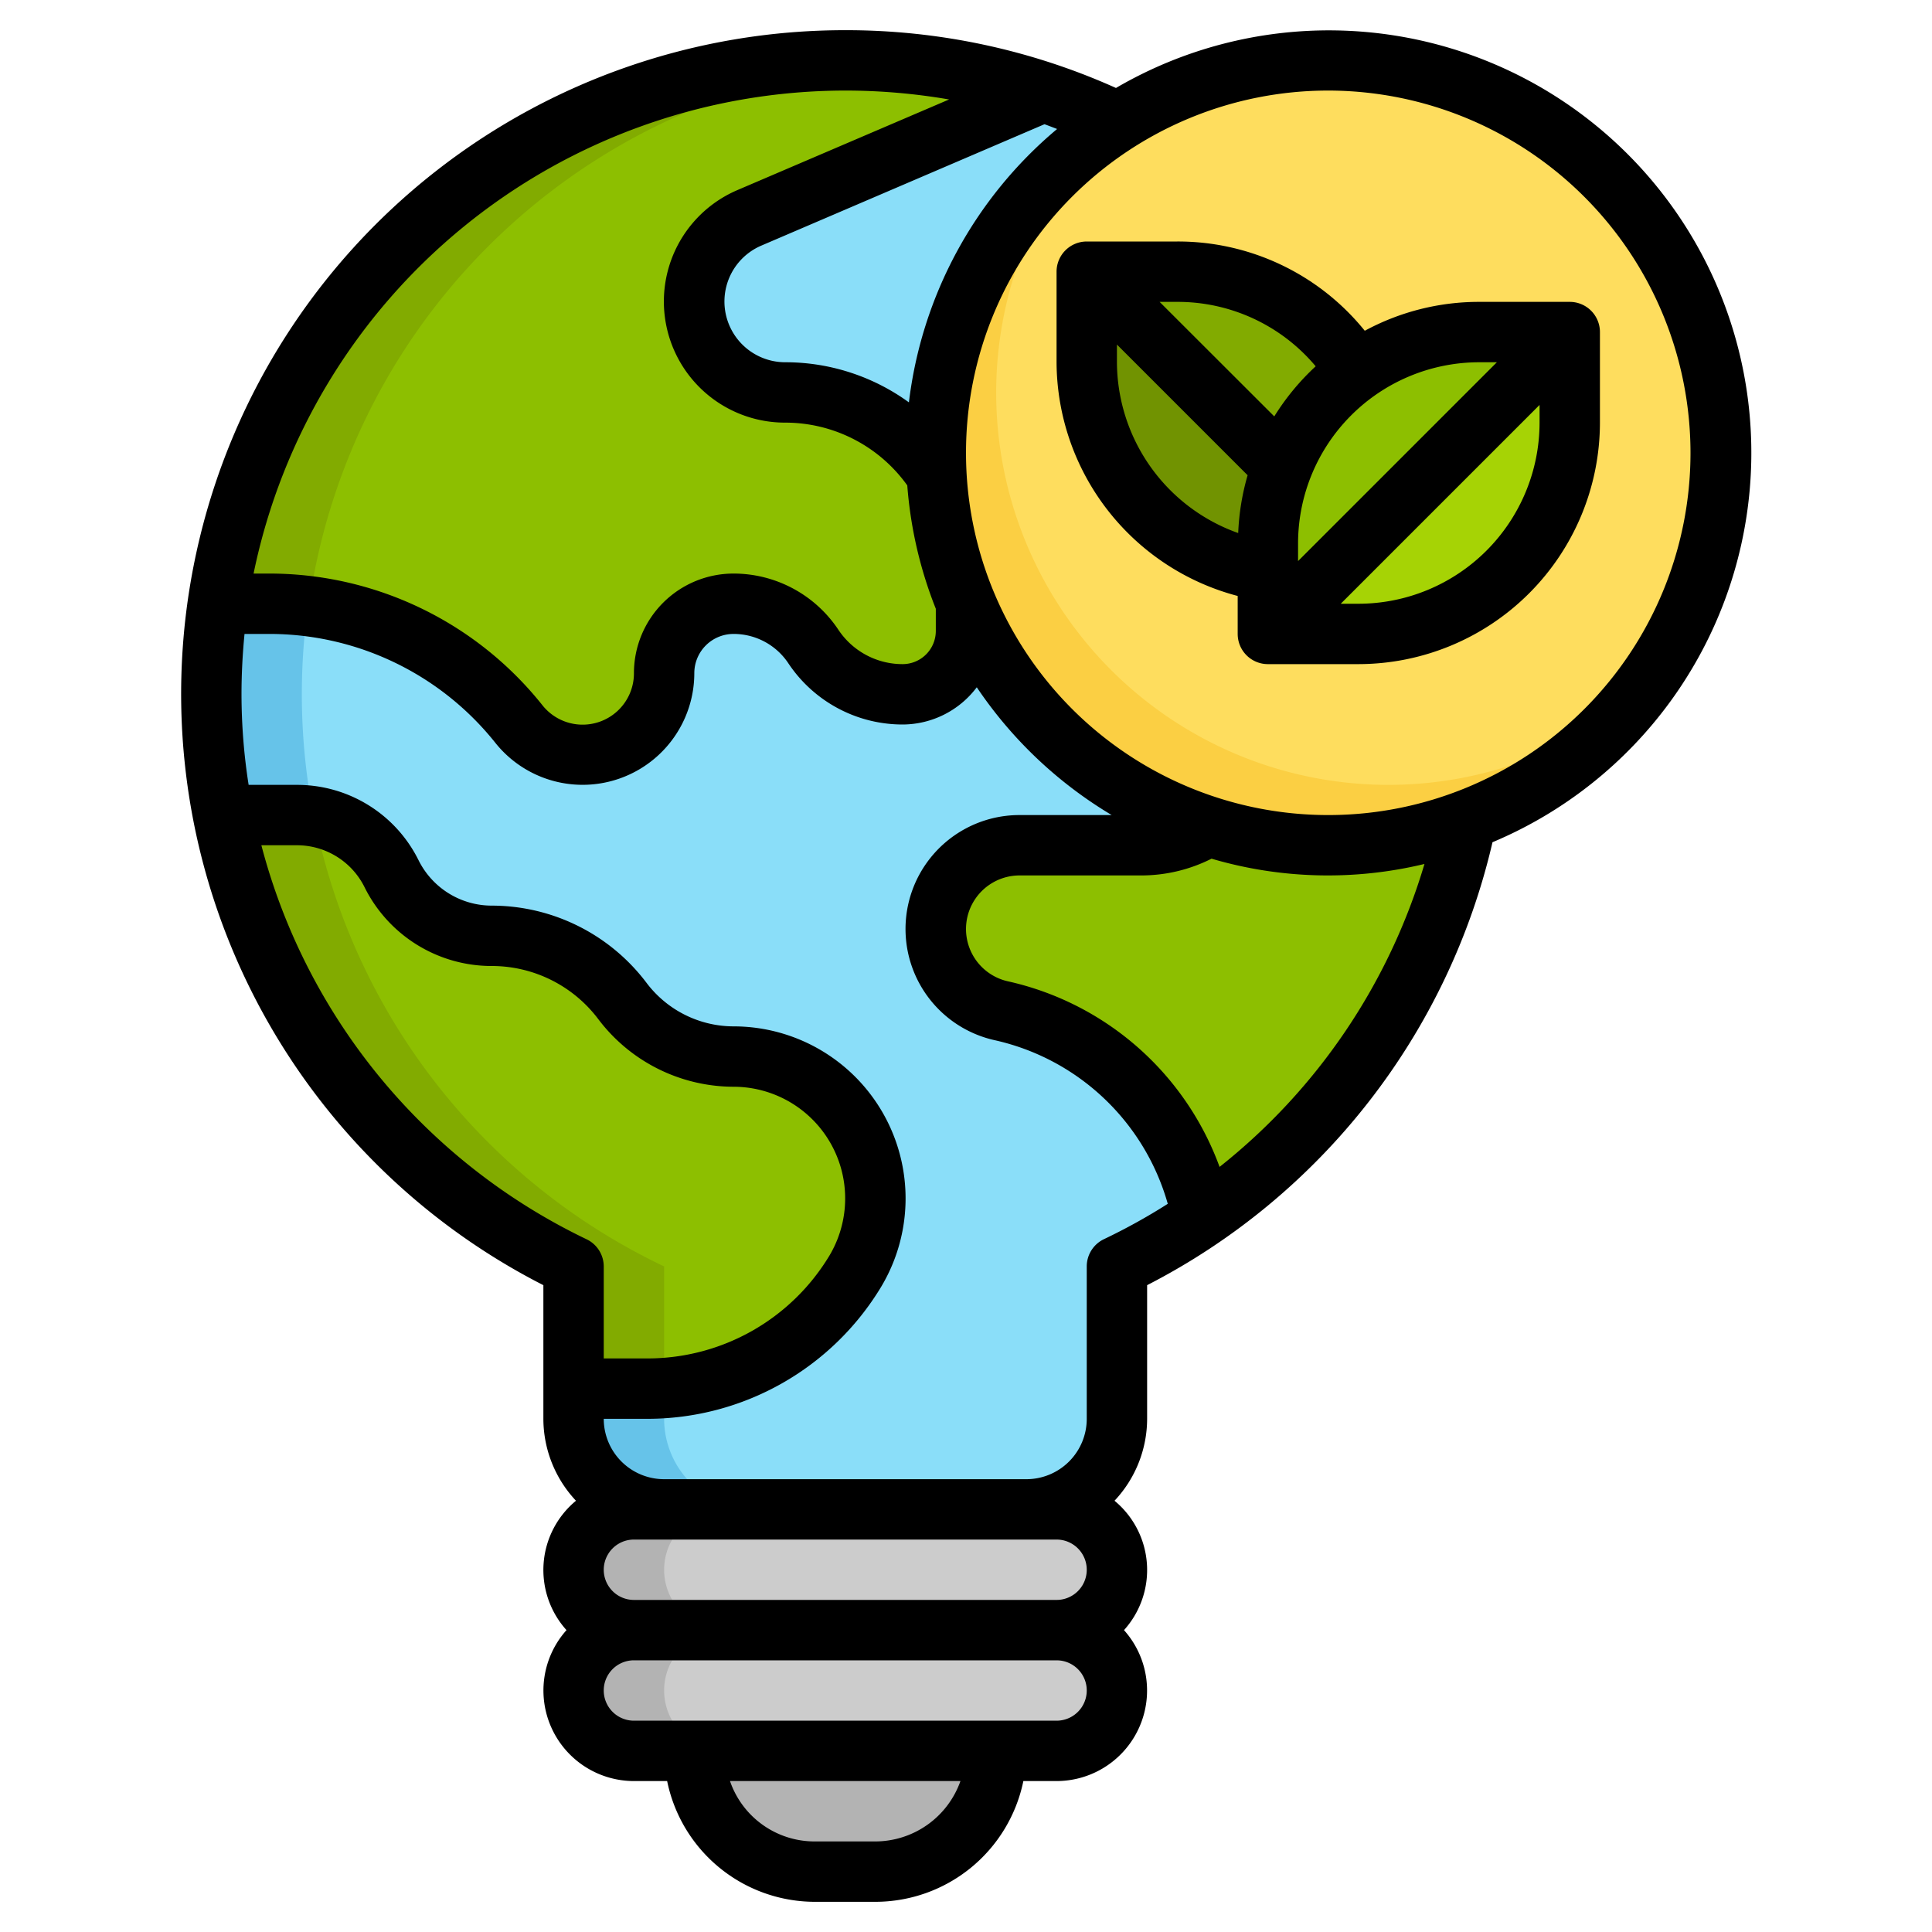 <svg xmlns="http://www.w3.org/2000/svg" viewBox="0 0 64 64"><g id="Layer_32" data-name="Layer 32"><path d="M35,54a2,2,0,0,0,0-4H21a2,2,0,0,0,0,4,2,2,0,0,0,0,4H35a2,2,0,0,0,0-4Z" style="fill:#b3b3b3"/><path d="M37,56a2,2,0,0,0-2-2,2,2,0,0,0,0-4H24a2,2,0,0,0,0,4,2,2,0,0,0,0,4H35A2,2,0,0,0,37,56Z" style="fill:#ccc"/><path d="M48.585,27.168A21.031,21.031,0,0,1,37,41.952V47a3,3,0,0,1-3,3H22a3,3,0,0,1-3-3V41.952A20.993,20.993,0,0,1,37.021,4.031Z" style="fill:#66c3e9"/><path d="M37,47V41.952A21.031,21.031,0,0,0,48.585,27.168L37.021,4.031a20.861,20.861,0,0,0-7.4-1.961A20.97,20.97,0,0,0,22,41.952V47a3,3,0,0,0,3,3h9A3,3,0,0,0,37,47Z" style="fill:#8adef9"/><path d="M17.189,23.986A2.7,2.7,0,0,0,22,22.3,2.3,2.3,0,0,1,24.3,20a3.18,3.18,0,0,1,2.646,1.416A3.556,3.556,0,0,0,29.9,23,2.1,2.1,0,0,0,32,20.9v-.9L31.019,15.7A5.979,5.979,0,0,0,26.013,13a3.013,3.013,0,0,1-1.187-5.783l9.725-4.168A20.974,20.974,0,0,0,7.239,20H8.9A10.623,10.623,0,0,1,17.189,23.986Z" style="fill:#82ab00"/><path d="M28.33,42.116A4.7,4.7,0,0,0,24.3,35a4.6,4.6,0,0,1-3.682-1.841A5.4,5.4,0,0,0,16.3,31a3.724,3.724,0,0,1-3.33-2.058A3.513,3.513,0,0,0,9.829,27H7.4A21.023,21.023,0,0,0,19,41.952V46h2.47A8,8,0,0,0,28.33,42.116Z" style="fill:#82ab00"/><path d="M37.826,28H33.774a2.774,2.774,0,0,0-.6,5.483h0a8.719,8.719,0,0,1,6.663,6.829,20.984,20.984,0,0,0,8.749-13.144l-2.244-4.489-6.324,4.7A4.15,4.15,0,0,1,37.826,28Z" style="fill:#8dbf00"/><path d="M17.189,23.986A2.7,2.7,0,0,0,22,22.3,2.3,2.3,0,0,1,24.3,20a3.18,3.18,0,0,1,2.646,1.416A3.556,3.556,0,0,0,29.9,23,2.1,2.1,0,0,0,32,20.9v-.9L31.019,15.7A5.979,5.979,0,0,0,26.013,13a3.013,3.013,0,0,1-1.187-5.783l9.725-4.168a21.01,21.01,0,0,0-4.886-.982A20.974,20.974,0,0,0,10.225,20.09,10.618,10.618,0,0,1,17.189,23.986Z" style="fill:#8dbf00"/><path d="M28.33,42.116A4.7,4.7,0,0,0,24.3,35a4.6,4.6,0,0,1-3.682-1.841A5.4,5.4,0,0,0,16.3,31a3.724,3.724,0,0,1-3.33-2.058,3.51,3.51,0,0,0-2.566-1.89A21.023,21.023,0,0,0,22,41.952v4.013A7.984,7.984,0,0,0,28.33,42.116Z" style="fill:#8dbf00"/><path d="M23,58h0a4,4,0,0,0,4,4h2a4,4,0,0,0,4-4h0" style="fill:#b3b3b3"/><circle cx="44" cy="15" r="13" style="fill:#fbcf43"/><path d="M44,2a12.937,12.937,0,0,0-8.133,2.867A12.992,12.992,0,0,0,54.133,23.133,12.992,12.992,0,0,0,44,2Z" style="fill:#fedd5e"/><path d="M42,18.929A7,7,0,0,1,36,12V9h3a7,7,0,0,1,5.941,3.3Z" style="fill:#719301"/><path d="M39,9H36l7.207,7.207L44.941,12.3A7,7,0,0,0,39,9Z" style="fill:#82ab00"/><path d="M52,11H49a7,7,0,0,0-7,7v3h3a7,7,0,0,0,7-7Z" style="fill:#8dbf00"/><path d="M42,21h3a7,7,0,0,0,7-7V11Z" style="fill:#a6d305"/><path d="M36.723,53H19.277A1.994,1.994,0,0,0,21,54a1.994,1.994,0,0,0-1.723,1H36.723A1.994,1.994,0,0,0,35,54,1.994,1.994,0,0,0,36.723,53Z" style="fill:#b3b3b3"/><path d="M18,42.573V47a3.971,3.971,0,0,0,1.08,2.714A2.975,2.975,0,0,0,18.766,54,3,3,0,0,0,21,59h1.1A5,5,0,0,0,27,63h2a5.008,5.008,0,0,0,4.9-4H35a3,3,0,0,0,2.234-5,2.975,2.975,0,0,0-.314-4.286A3.971,3.971,0,0,0,38,47V42.573A22.1,22.1,0,0,0,49.441,27.9,13.993,13.993,0,1,0,36.968,2.914,21.8,21.8,0,0,0,28,1,21.986,21.986,0,0,0,18,42.573ZM8.658,28H9.829a2.5,2.5,0,0,1,2.247,1.389A4.7,4.7,0,0,0,16.3,32a4.416,4.416,0,0,1,3.518,1.759A5.631,5.631,0,0,0,24.3,36a3.7,3.7,0,0,1,3.172,5.6,7.036,7.036,0,0,1-6,3.4H20V41.952a1,1,0,0,0-.57-.9A20.131,20.131,0,0,1,8.658,28ZM29,61H27a2.963,2.963,0,0,1-2.818-2h7.634A3,3,0,0,1,29,61Zm6-4H21a1,1,0,0,1,0-2H35a1,1,0,0,1,0,2Zm0-4H21a1,1,0,0,1,0-2H35a1,1,0,0,1,0,2Zm1.57-11.951a1,1,0,0,0-.57.9V47a2,2,0,0,1-2,2H22a2,2,0,0,1-2-2h1.471a9.043,9.043,0,0,0,7.717-4.37A5.7,5.7,0,0,0,24.3,34a3.621,3.621,0,0,1-2.882-1.441A6.428,6.428,0,0,0,16.3,30a2.71,2.71,0,0,1-2.436-1.506A4.487,4.487,0,0,0,9.829,26H8.236A19.538,19.538,0,0,1,8,23c0-.675.036-1.342.1-2h.8a9.573,9.573,0,0,1,7.512,3.611A3.7,3.7,0,0,0,23,22.3,1.3,1.3,0,0,1,24.3,21a2.175,2.175,0,0,1,1.814.971A4.549,4.549,0,0,0,29.9,24a3.085,3.085,0,0,0,2.457-1.233A14.1,14.1,0,0,0,36.826,27H33.774a3.774,3.774,0,0,0-.818,7.459,7.7,7.7,0,0,1,5.728,5.419A19.806,19.806,0,0,1,36.57,41.049ZM40.4,38.655a9.714,9.714,0,0,0-7.013-6.148A1.775,1.775,0,0,1,33.774,29h4.052a5.165,5.165,0,0,0,2.308-.555,13.657,13.657,0,0,0,7.053.175A20.1,20.1,0,0,1,40.4,38.655ZM56,15A12,12,0,1,1,44,3,12.013,12.013,0,0,1,56,15ZM30.109,13.329A6.967,6.967,0,0,0,26.013,12a2.013,2.013,0,0,1-.793-3.864L34.6,4.115c.141.05.279.106.418.158A13.986,13.986,0,0,0,30.109,13.329ZM28,3a20.237,20.237,0,0,1,3.44.295l-7.008,3A4.013,4.013,0,0,0,26.013,14a4.972,4.972,0,0,1,4.042,2.08A13.875,13.875,0,0,0,31,20.166V20.9A1.1,1.1,0,0,1,29.9,22a2.552,2.552,0,0,1-2.128-1.139A4.172,4.172,0,0,0,24.3,19,3.3,3.3,0,0,0,21,22.3a1.7,1.7,0,0,1-3.03,1.064A11.565,11.565,0,0,0,8.9,19H8.4A20.034,20.034,0,0,1,28,3Z"/><path d="M35,9v3a8.041,8.041,0,0,0,6,7.742V21a1,1,0,0,0,1,1h3a8.009,8.009,0,0,0,8-8V11a1,1,0,0,0-1-1H49a7.948,7.948,0,0,0-3.79.957A7.953,7.953,0,0,0,39,8H36A1,1,0,0,0,35,9Zm2,3v-.586l4.329,4.329a8.009,8.009,0,0,0-.312,1.915A6.032,6.032,0,0,1,37,12Zm8,8h-.586L51,13.414V14A6.006,6.006,0,0,1,45,20Zm4.586-8L43,18.586V18a6.006,6.006,0,0,1,6-6Zm-6,.132a8.012,8.012,0,0,0-1.374,1.662L38.414,10H39A5.961,5.961,0,0,1,43.582,12.132Z"/></g></svg>